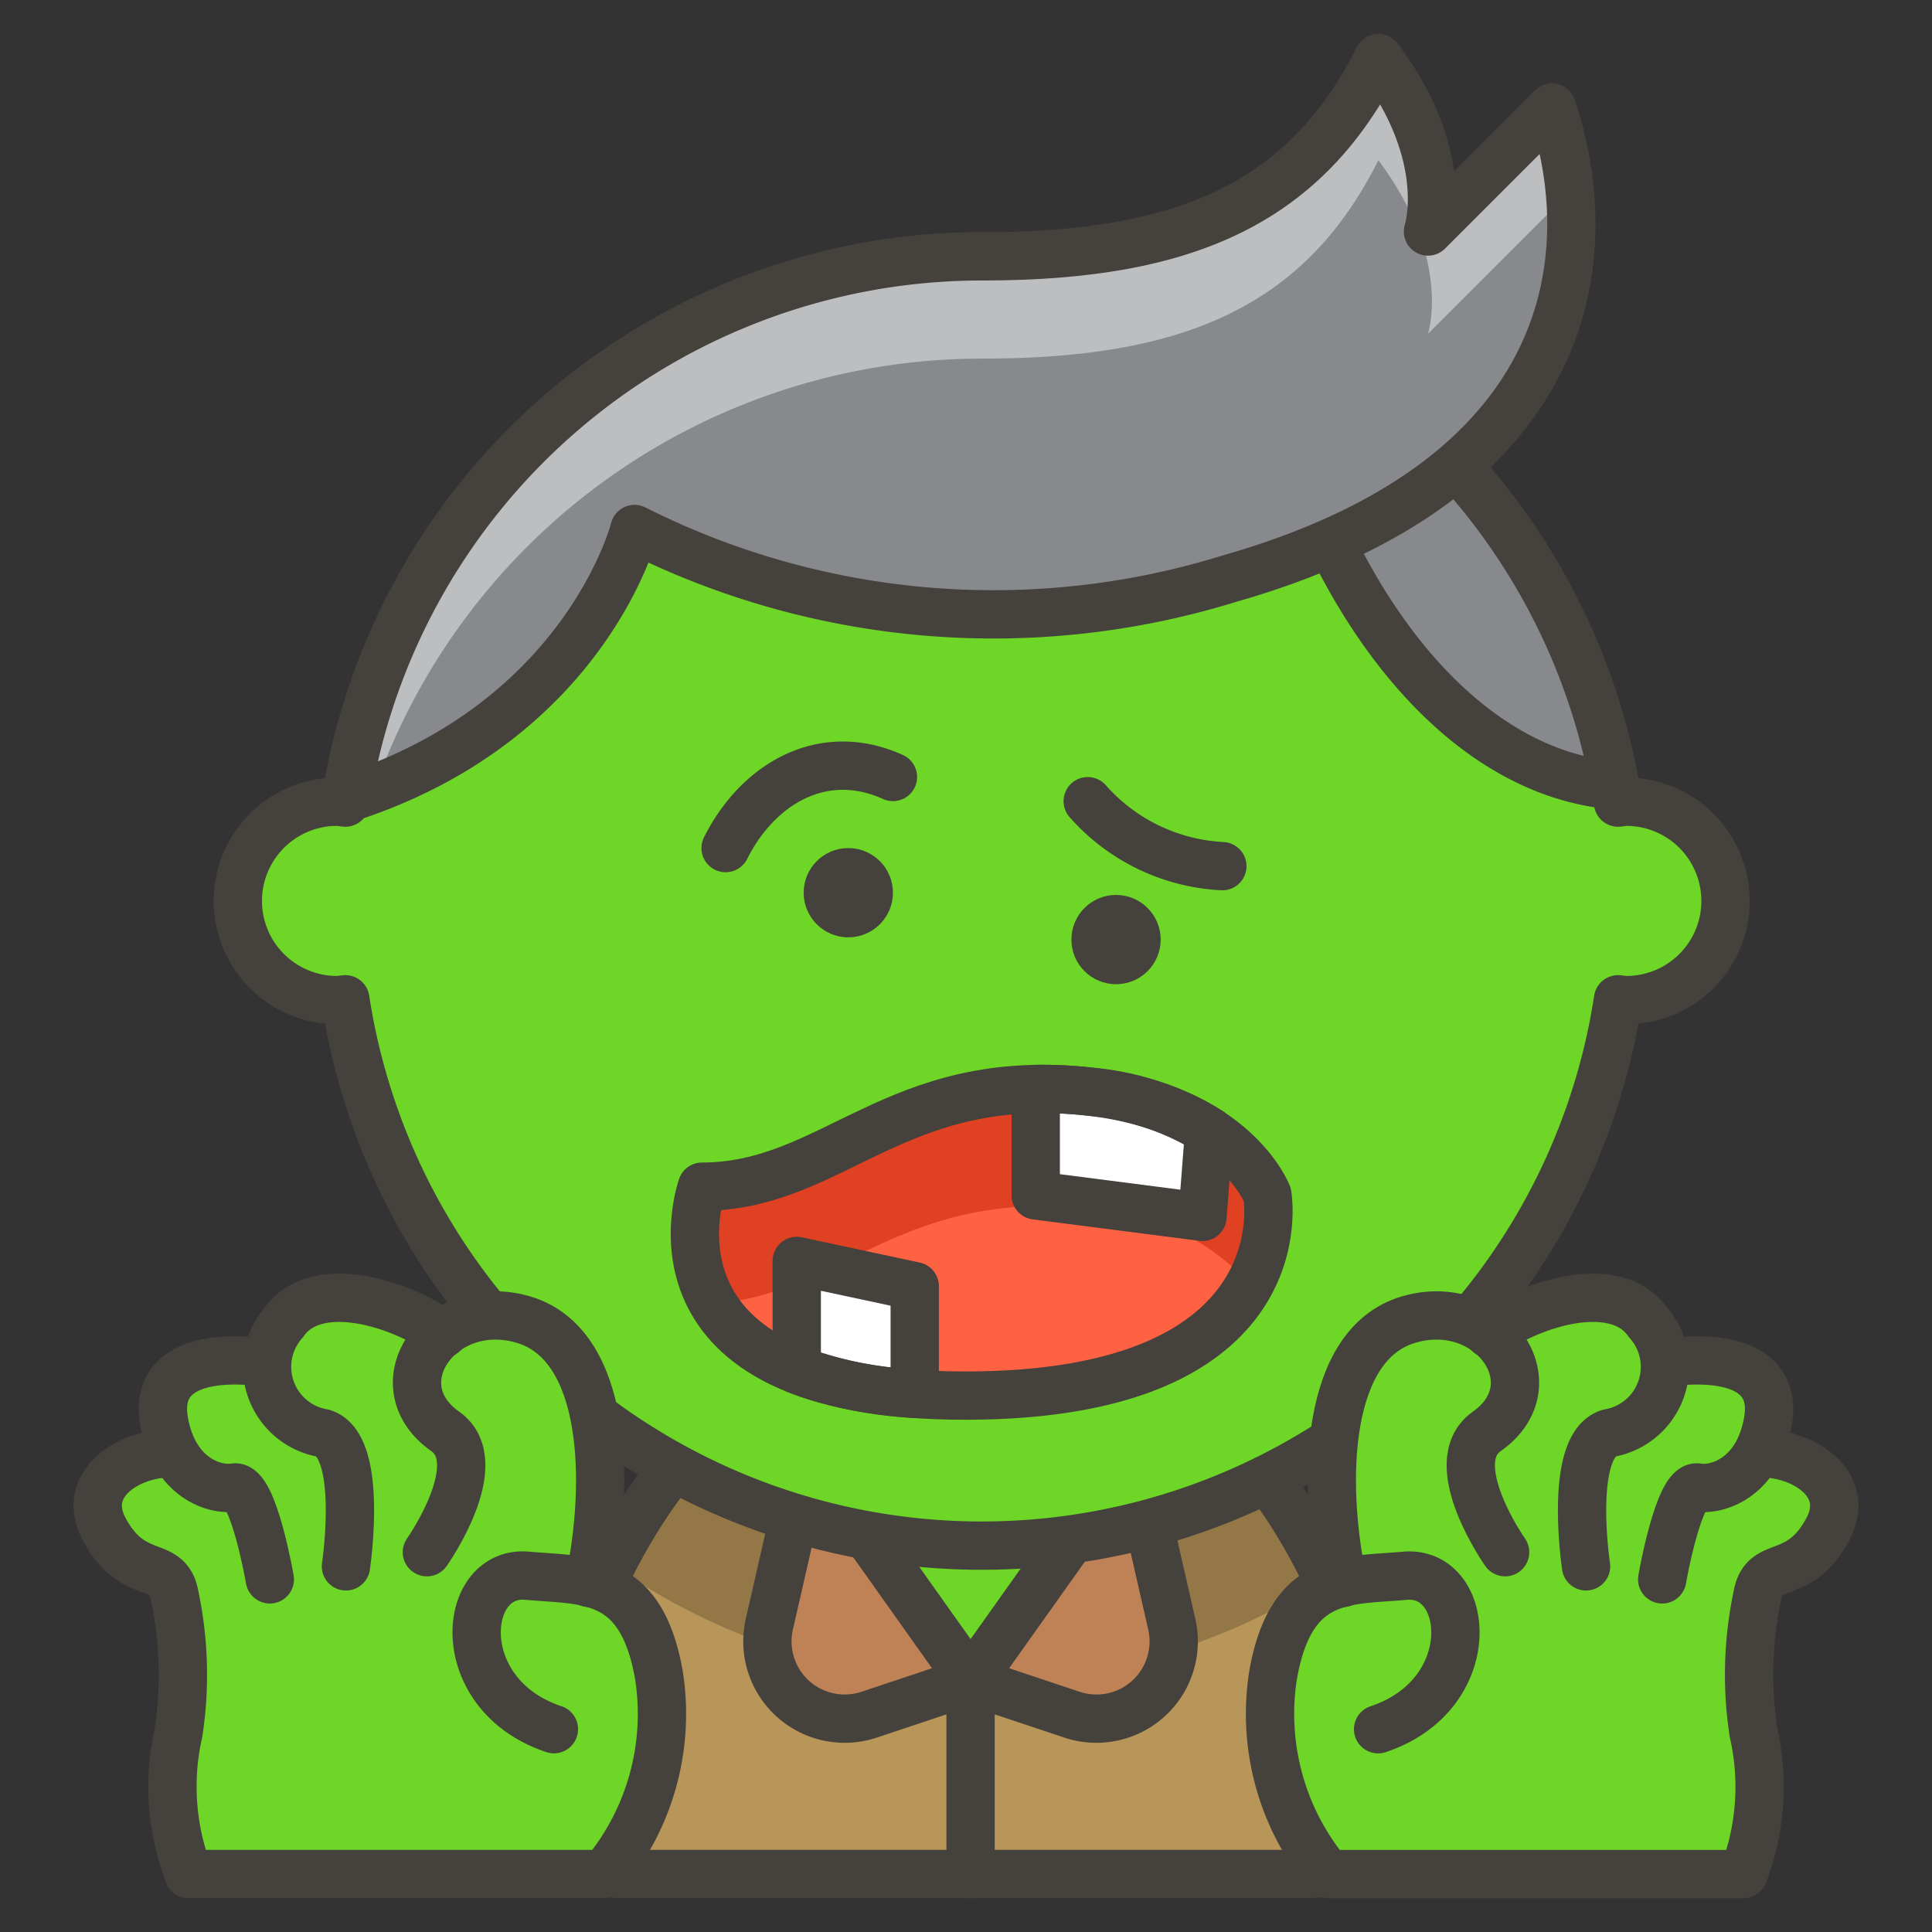 <svg xmlns="http://www.w3.org/2000/svg" viewBox="0 0 20 20"><rect x="0" y="0" width="20" height="20" fill="#333333" stroke="none"/><g transform="matrix(0.4,0,0,0.4,0,0)"><defs><style>.c{fill:none;stroke:#45413c;stroke-linecap:round;stroke-linejoin:round;stroke-width:1.25px}.f{fill:#6dd627}.j{fill:#45413c}</style></defs><path d="M16.121 48.5a2.011 2.011 0 0 1-1.988-2.257C14.955 39.306 19.508 34 25 34s10.045 5.307 10.867 12.243a2.011 2.011 0 0 1-1.988 2.257z" style="fill:#b89558"></path><path d="M34.349 40.855a16.588 16.588 0 0 1-18.518-.369C17.8 36.576 21.172 34 25 34c3.947 0 7.408 2.739 9.349 6.855z" style="fill:#947746"></path><path class="c" d="M16.121 48.5a2.011 2.011 0 0 1-1.988-2.257C14.955 39.306 19.508 34 25 34s10.045 5.307 10.867 12.243a2.011 2.011 0 0 1-1.988 2.257z"></path><path d="m25.118 43.5 2.625.876a2 2 0 0 0 2.582-2.344l-.707-3.094 3-2.438h-15l3 2.438-.707 3.094a2 2 0 0 0 2.582 2.344z" style="fill:#bf8256;stroke:#45413c;stroke-linecap:round;stroke-linejoin:round;stroke-width:1.25px"></path><path style="fill:#6dd627;stroke:#45413c;stroke-linecap:round;stroke-linejoin:round;stroke-width:1.25px" d="m19.663 35.817 5.455 7.682 5.376-7.564"></path><path class="c" d="M25.118 43.499v5"></path><path class="f" d="M42.089 20.749c-.073 0-.142.016-.214.022a16.661 16.661 0 0 0-32.938 0c-.073-.006-.141-.022-.215-.022a2.567 2.567 0 0 0 0 5.134c.074 0 .142-.016.215-.021a16.661 16.661 0 0 0 32.938 0c.072.005.141.021.214.021a2.567 2.567 0 0 0 0-5.134z"></path><path class="c" d="M42.089 20.749c-.073 0-.142.016-.214.022a16.661 16.661 0 0 0-32.938 0c-.073-.006-.141-.022-.215-.022a2.567 2.567 0 0 0 0 5.134c.074 0 .142-.016.215-.021a16.661 16.661 0 0 0 32.938 0c.072.005.141.021.214.021a2.567 2.567 0 0 0 0-5.134z"></path><path d="m35.578 10.12-1.831 2.288c1.6 4.26 4.523 7.625 8.039 7.917a16.682 16.682 0 0 0-6.208-10.205z" style="fill:#87898c;stroke:#45413c;stroke-linecap:round;stroke-linejoin:round;stroke-width:1.25px"></path><path d="m40.164 2.783-3.208 3.208S37.6 4.066 35.672 1.5c-1.925 3.85-5.133 5.134-10.266 5.134A16.67 16.67 0 0 0 8.957 20.668c6.205-1.98 7.465-6.977 7.465-6.977a20.64 20.64 0 0 0 15.4 1.283c8.984-2.566 9.625-8.341 8.342-12.191z" style="fill:#87898c"></path><path d="M25.406 9.281c5.133 0 8.341-1.283 10.266-5.133 1.925 2.566 1.284 4.491 1.284 4.491l3.208-3.208a9.928 9.928 0 0 1 .393 1.651 9.2 9.2 0 0 0-.393-4.3l-3.208 3.209S37.6 4.066 35.672 1.5c-1.925 3.85-5.133 5.134-10.266 5.134A16.67 16.67 0 0 0 8.957 20.668c.262-.083.5-.179.745-.273A16.66 16.66 0 0 1 25.406 9.281z" style="fill:#bdbec0"></path><path class="c" d="m40.164 2.783-3.208 3.208S37.6 4.066 35.672 1.5c-1.925 3.85-5.133 5.134-10.266 5.134A16.67 16.67 0 0 0 8.957 20.668c6.205-1.98 7.465-6.977 7.465-6.977a20.64 20.64 0 0 0 15.4 1.283c8.984-2.566 9.625-8.341 8.342-12.191z"></path><circle class="j" cx="21.954" cy="23.103" r="1.155"></circle><circle class="j" cx="28.883" cy="24.316" r="1.155"></circle><path class="f" d="M45.525 37.613h-.058a2.565 2.565 0 0 0 .288-.829c.246-1.424-1.117-1.714-2.615-1.521l-.066.166a2.073 2.073 0 0 0-.427-1.213c-.814-1.154-2.949-.513-4.106.3a2.264 2.264 0 0 0-2.1-.358c-2.139.643-2.245 4.17-1.688 6.8-.84.206-1.521.746-1.809 2.414a6.468 6.468 0 0 0 1.427 5.128h10.748a6.331 6.331 0 0 0 .257-3.666 9.886 9.886 0 0 1 .1-3.534c.171-.985 1.071-.322 1.819-1.715.659-1.219-.703-2.009-1.77-1.972z"></path><path class="c" d="M34.755 40.967c-.559-2.634-.455-6.168 1.686-6.812s3.771 1.667 2.037 2.889c-1.156.815.474 3.127.474 3.127"></path><path class="c" d="M38.535 34.517c1.156-.815 3.3-1.46 4.112-.3a1.739 1.739 0 0 1-1 2.871c-1.071.322-.6 3.449-.6 3.449"></path><path class="c" d="M43.14 35.26c1.5-.193 2.861.1 2.615 1.521-.256 1.478-1.327 1.8-1.819 1.715s-.919 2.378-.919 2.378"></path><path class="c" d="M45.524 37.613c1.068-.037 2.43.753 1.775 1.972-.748 1.393-1.648.73-1.819 1.715a9.885 9.885 0 0 0-.1 3.534 6.343 6.343 0 0 1-.257 3.667H34.371a6.469 6.469 0 0 1-1.427-5.129c.458-2.647 1.9-2.454 3.408-2.591 1.719-.157 2.005 3.074-.687 3.971"></path><path class="f" d="M2.7 39.585c.748 1.393 1.648.73 1.819 1.715a9.886 9.886 0 0 1 .1 3.534 6.331 6.331 0 0 0 .262 3.666h10.748a6.468 6.468 0 0 0 1.427-5.128c-.288-1.668-.969-2.208-1.809-2.414.557-2.633.451-6.16-1.688-6.8a2.264 2.264 0 0 0-2.1.358c-1.157-.813-3.292-1.454-4.106-.3a2.073 2.073 0 0 0-.427 1.213l-.066-.169c-1.5-.193-2.861.1-2.615 1.521a2.565 2.565 0 0 0 .288.829h-.058c-1.067-.034-2.429.756-1.775 1.975z"></path><path class="c" d="M15.245 40.967c.559-2.634.455-6.168-1.686-6.812s-3.771 1.667-2.037 2.889c1.156.815-.474 3.127-.474 3.127"></path><path class="c" d="M11.465 34.517c-1.156-.815-3.3-1.46-4.112-.3a1.739 1.739 0 0 0 1 2.871c1.071.322.6 3.449.6 3.449"></path><path class="c" d="M6.86 35.26c-1.5-.193-2.861.1-2.615 1.521.256 1.478 1.327 1.8 1.819 1.715s.919 2.378.919 2.378"></path><path class="c" d="M4.476 37.613c-1.068-.037-2.43.753-1.775 1.972.748 1.393 1.648.73 1.819 1.715a9.885 9.885 0 0 1 .1 3.534 6.343 6.343 0 0 0 .261 3.666h10.748a6.469 6.469 0 0 0 1.427-5.129c-.458-2.647-1.905-2.454-3.408-2.591-1.719-.157-2 3.074.687 3.971M28.15 20.735a4.985 4.985 0 0 0 3.484 1.681m-12.855-.468c.825-1.65 2.506-2.665 4.33-1.84"></path><path d="M18.167 30.711c3.4 0 5.006-3.029 10.048-2.458 3.734.423 4.584 2.665 4.584 2.665s.933 5.2-7.821 5.2-6.811-5.407-6.811-5.407z" style="fill:#e04122"></path><path d="M32.337 33.224a5.977 5.977 0 0 0-4.122-1.937c-4.9-.555-6.553 2.277-9.762 2.442.727 1.238 2.489 2.386 6.525 2.386 4.7 0 6.608-1.5 7.367-2.887" style="fill:#ff6242"></path><path d="M20.62 35.446v-2.814l3.053.654v2.785a10.249 10.249 0 0 1-3.053-.625zm6.185-7.254v2.745l4.315.556.172-2.221a7.018 7.018 0 0 0-3.077-1.019 10.757 10.757 0 0 0-1.41-.07" style="fill:#ffffff;stroke:#45413c;stroke-linecap:round;stroke-linejoin:round;stroke-width:1.25px"></path><path class="c" d="M18.167 30.711c3.4 0 5.006-3.029 10.048-2.458 3.734.423 4.584 2.665 4.584 2.665s.933 5.2-7.821 5.2-6.811-5.407-6.811-5.407z"></path></g></svg>
